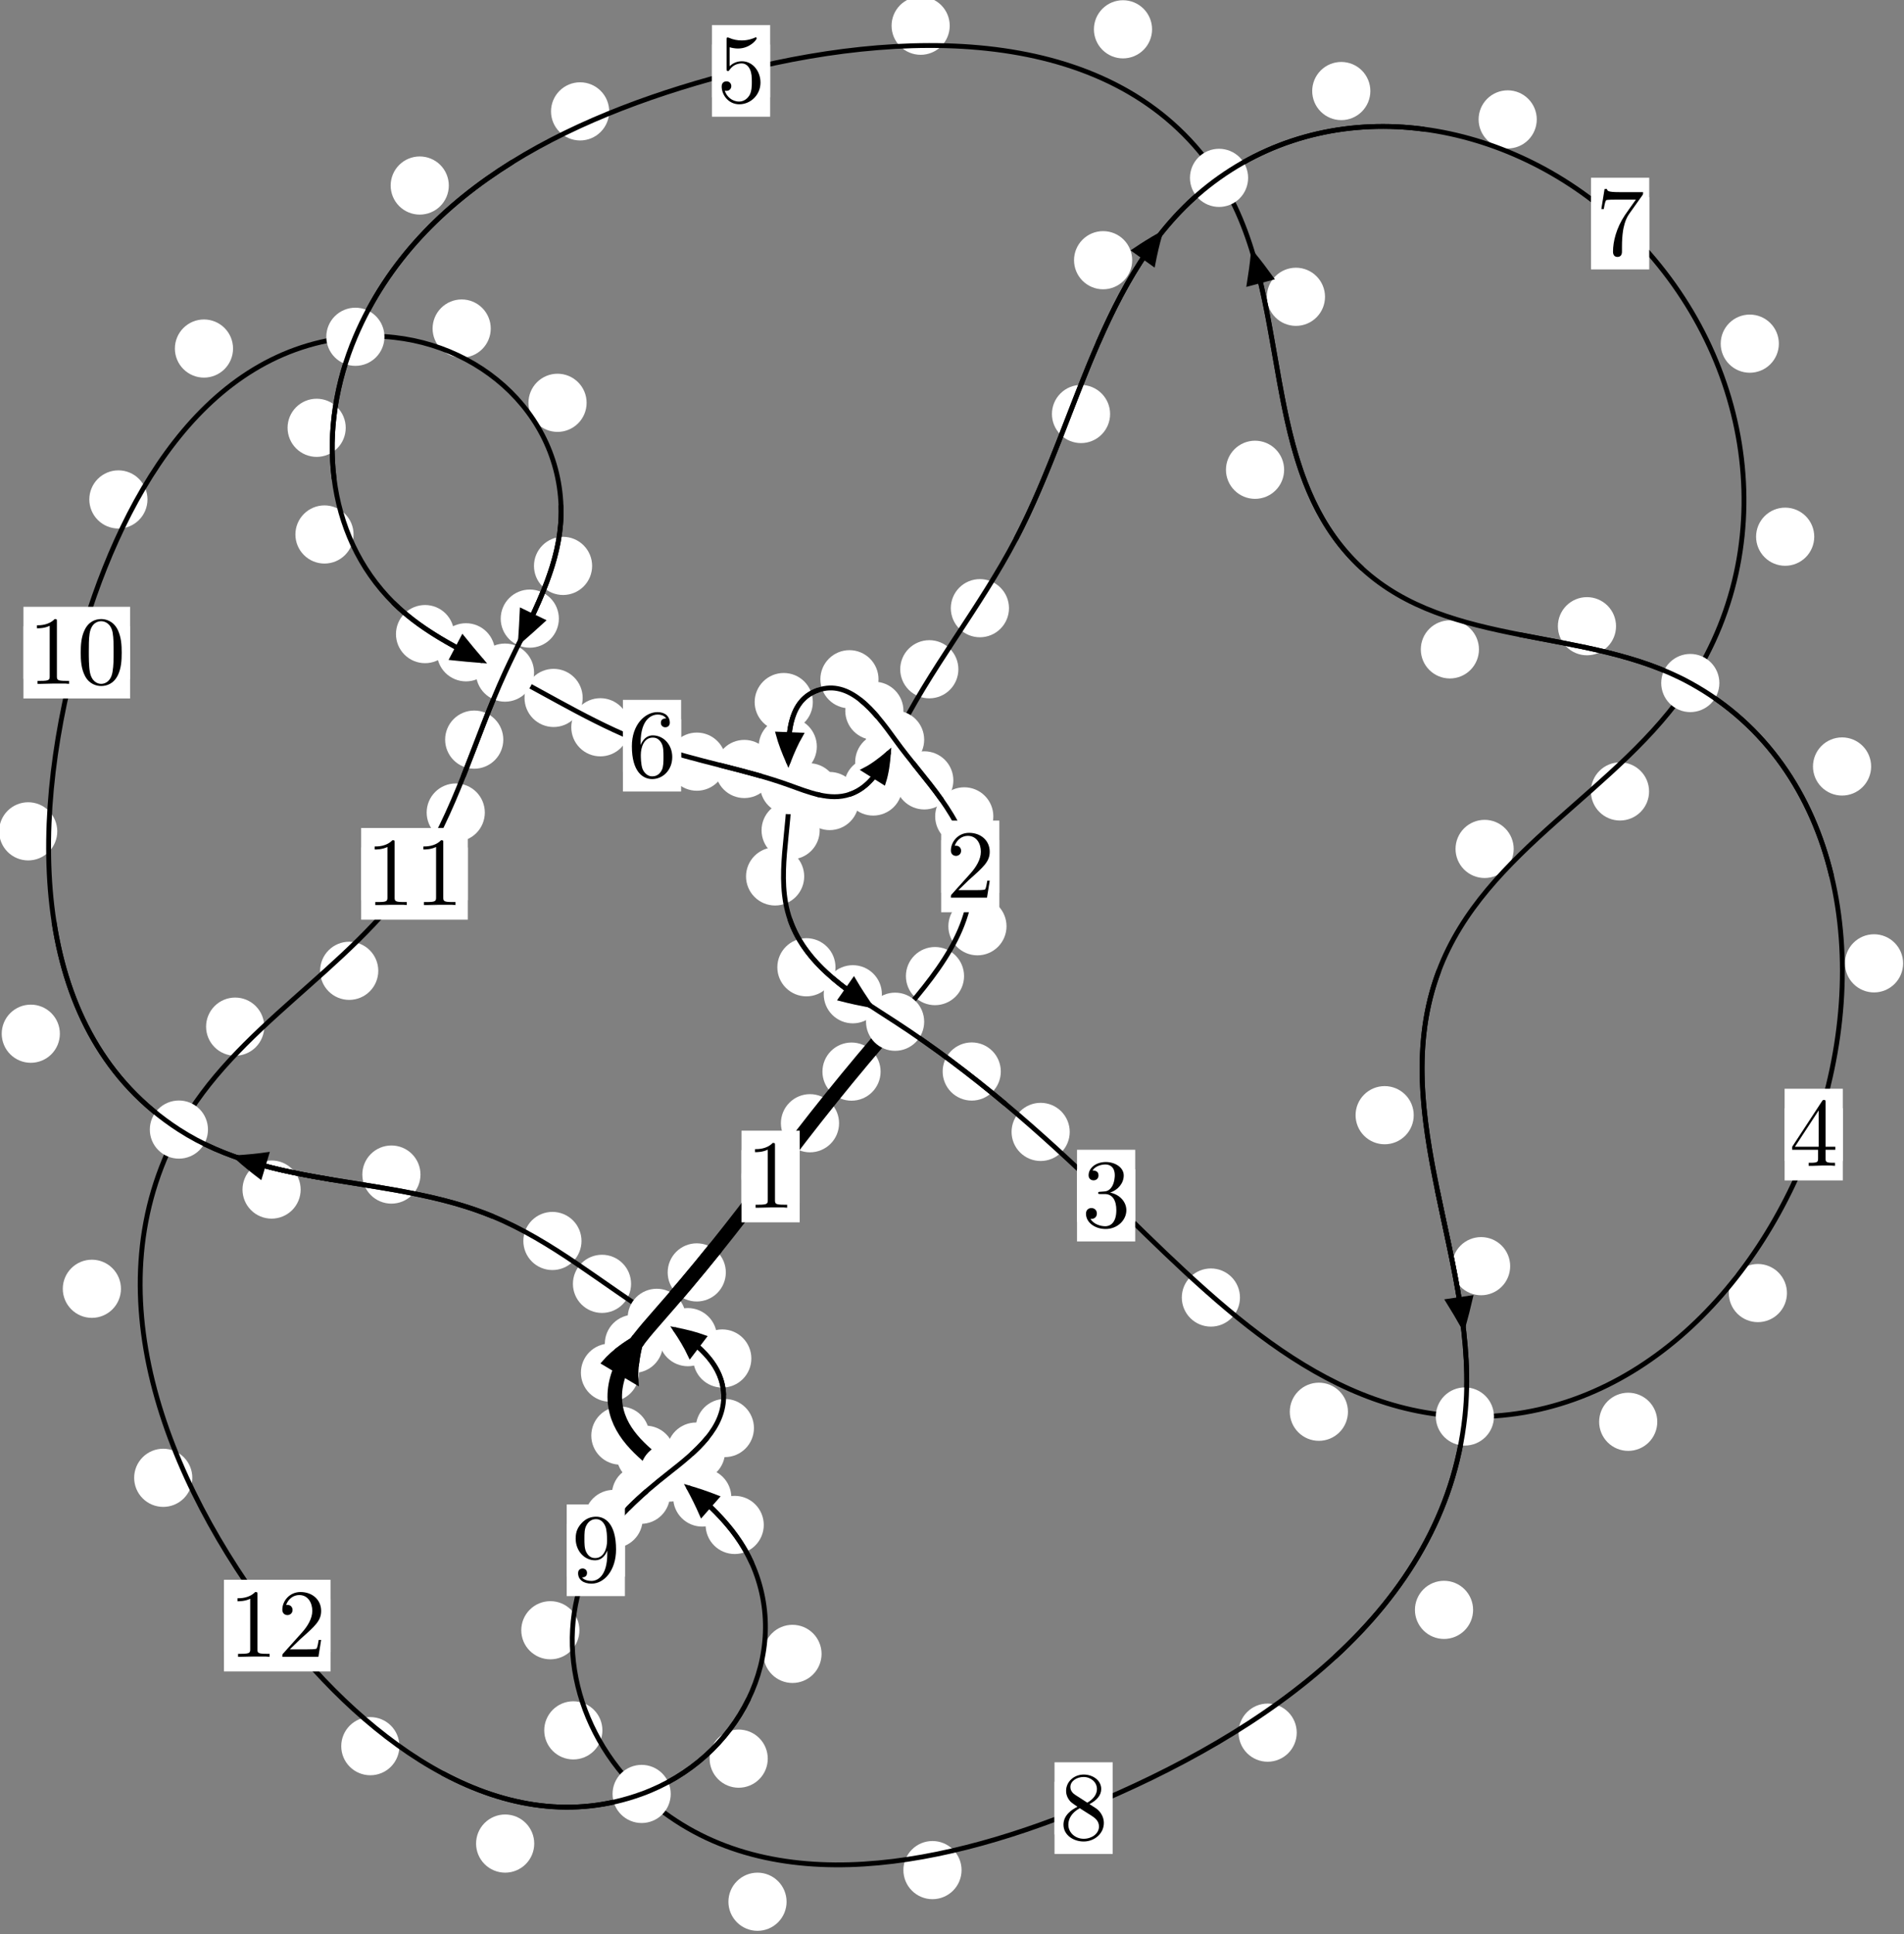 <?xml version="1.0"?>
<!-- Created by MetaPost 1.999 on 2021.07.06:0000 -->
<svg version="1.1" xmlns="http://www.w3.org/2000/svg" xmlns:xlink="http://www.w3.org/1999/xlink" width="195.697" height="198.768" viewBox="0 0 195.697 198.768">
<rect x="0" y="0" width="195.697" height="198.768" fill="#808080" stroke="none"/>
<!-- Original BoundingBox: -92.091415 -93.423615 103.605881 105.344177 -->
  <defs>
    <g transform="scale(0.01,0.01)" id="GLYPHcmr10_48">
      <path style="fill-rule: evenodd;" d="M460 -320C460 -400,455 -480,420 -554C374 -650,292 -666,250 -666C190 -666,117 -640,76 -547C44 -478,39 -400,39 -320C39 -245,43 -155,84 -79C127 2,200 22,249 22C303 22,379 1,423 -94C455 -163,460 -241,460 -320M249 -0C210 -0,151 -25,133 -121C122 -181,122 -273,122 -332C122 -396,122 -462,130 -516C149 -635,224 -644,249 -644C282 -644,348 -626,367 -527C377 -471,377 -395,377 -332C377 -257,377 -189,366 -125C351 -30,294 -0,249 -0"></path>
    </g>
    <g transform="scale(0.01,0.01)" id="GLYPHcmr10_49">
      <path style="fill-rule: evenodd;" d="M294 -640C294 -664,294 -666,271 -666C209 -602,121 -602,89 -602L89 -571C109 -571,168 -571,220 -597L220 -79C220 -43,217 -31,127 -31L95 -31L95 -0L257 -0L130 -3L217 -3L257 -3L297 -3L384 -3L419 -0L419 -31L387 -31C297 -31,294 -42,294 -79"></path>
    </g>
    <g transform="scale(0.01,0.01)" id="GLYPHcmr10_50">
      <path style="fill-rule: evenodd;" d="M127 -77L233 -180C389 -318,449 -372,449 -472C449 -586,359 -666,237 -666C124 -666,50 -574,50 -485C50 -429,100 -429,103 -429C120 -429,155 -441,155 -482C155 -508,137 -534,102 -534C94 -534,92 -534,89 -533C112 -598,166 -635,224 -635C315 -635,358 -554,358 -472C358 -392,308 -313,253 -251L61 -37C50 -26,50 -24,50 -0L421 -0L449 -174L424 -174C419 -144,412 -100,402 -85C395 -77,329 -77,307 -77"></path>
    </g>
    <g transform="scale(0.01,0.01)" id="GLYPHcmr10_51">
      <path style="fill-rule: evenodd;" d="M290 -352C372 -379,430 -449,430 -528C430 -610,342 -666,246 -666C145 -666,69 -606,69 -530C69 -497,91 -478,120 -478C151 -478,171 -500,171 -529C171 -579,124 -579,109 -579C140 -628,206 -641,242 -641C283 -641,338 -619,338 -529C338 -517,336 -459,310 -415C280 -367,246 -364,221 -363C213 -362,189 -360,182 -360C174 -359,167 -358,167 -348C167 -337,174 -337,191 -337L235 -337C317 -337,354 -269,354 -171C354 -35,285 -6,241 -6C198 -6,123 -23,88 -82C123 -77,154 -99,154 -137C154 -173,127 -193,98 -193C74 -193,42 -179,42 -135C42 -44,135 22,244 22C366 22,457 -69,457 -171C457 -253,394 -331,290 -352"></path>
    </g>
    <g transform="scale(0.01,0.01)" id="GLYPHcmr10_52">
      <path style="fill-rule: evenodd;" d="M294 -165L294 -78C294 -42,292 -31,218 -31L197 -31L197 -0L332 -0L238 -3L290 -3L332 -3L374 -3L427 -3L468 -0L468 -31L447 -31C373 -31,371 -42,371 -78L371 -165L471 -165L471 -196L371 -196L371 -651C371 -671,371 -677,355 -677C346 -677,343 -677,335 -665L28 -196L28 -165M300 -196L56 -196L300 -569"></path>
    </g>
    <g transform="scale(0.01,0.01)" id="GLYPHcmr10_53">
      <path style="fill-rule: evenodd;" d="M449 -201C449 -320,367 -420,259 -420C211 -420,168 -404,132 -369L132 -564C152 -558,185 -551,217 -551C340 -551,410 -642,410 -655C410 -661,407 -666,400 -666C399 -666,397 -666,392 -663C372 -654,323 -634,256 -634C216 -634,170 -641,123 -662C115 -665,113 -665,111 -665C101 -665,101 -657,101 -641L101 -345C101 -327,101 -319,115 -319C122 -319,124 -322,128 -328C139 -344,176 -398,257 -398C309 -398,334 -352,342 -334C358 -297,360 -258,360 -208C360 -173,360 -113,336 -71C312 -32,275 -6,229 -6C156 -6,99 -59,82 -118C85 -117,88 -116,99 -116C132 -116,149 -141,149 -165C149 -189,132 -214,99 -214C85 -214,50 -207,50 -161C50 -75,119 22,231 22C347 22,449 -74,449 -201"></path>
    </g>
    <g transform="scale(0.01,0.01)" id="GLYPHcmr10_54">
      <path style="fill-rule: evenodd;" d="M132 -328L132 -352C132 -605,256 -641,307 -641C331 -641,373 -635,395 -601C380 -601,340 -601,340 -556C340 -525,364 -510,386 -510C402 -510,432 -519,432 -558C432 -618,388 -666,305 -666C177 -666,42 -537,42 -316C42 -49,158 22,251 22C362 22,457 -72,457 -204C457 -331,368 -427,257 -427C189 -427,152 -376,132 -328M251 -6C188 -6,158 -66,152 -81C134 -128,134 -208,134 -226C134 -304,166 -404,256 -404C272 -404,318 -404,349 -342C367 -305,367 -254,367 -205C367 -157,367 -107,350 -71C320 -11,274 -6,251 -6"></path>
    </g>
    <g transform="scale(0.01,0.01)" id="GLYPHcmr10_55">
      <path style="fill-rule: evenodd;" d="M476 -609C485 -621,485 -623,485 -644L242 -644C120 -644,118 -657,114 -676L89 -676L56 -470L81 -470C84 -486,93 -549,106 -561C113 -567,191 -567,204 -567L411 -567C400 -551,321 -442,299 -409C209 -274,176 -135,176 -33C176 -23,176 22,222 22C268 22,268 -23,268 -33L268 -84C268 -139,271 -194,279 -248C283 -271,297 -357,341 -419"></path>
    </g>
    <g transform="scale(0.01,0.01)" id="GLYPHcmr10_56">
      <path style="fill-rule: evenodd;" d="M163 -457C117 -487,113 -521,113 -538C113 -599,178 -641,249 -641C322 -641,386 -589,386 -517C386 -460,347 -412,287 -377M309 -362C381 -399,430 -451,430 -517C430 -609,341 -666,250 -666C150 -666,69 -592,69 -499C69 -481,71 -436,113 -389C124 -377,161 -352,186 -335C128 -306,42 -250,42 -151C42 -45,144 22,249 22C362 22,457 -61,457 -168C457 -204,446 -249,408 -291C389 -312,373 -322,309 -362M209 -320L332 -242C360 -223,407 -193,407 -132C407 -58,332 -6,250 -6C164 -6,92 -68,92 -151C92 -209,124 -273,209 -320"></path>
    </g>
    <g transform="scale(0.01,0.01)" id="GLYPHcmr10_57">
      <path style="fill-rule: evenodd;" d="M367 -318L367 -286C367 -52,263 -6,205 -6C188 -6,134 -8,107 -42C151 -42,159 -71,159 -88C159 -119,135 -134,113 -134C97 -134,67 -125,67 -86C67 -19,121 22,206 22C335 22,457 -114,457 -329C457 -598,342 -666,253 -666C198 -666,149 -648,106 -603C65 -558,42 -516,42 -441C42 -316,130 -218,242 -218C303 -218,344 -260,367 -318M243 -241C227 -241,181 -241,150 -304C132 -341,132 -391,132 -440C132 -494,132 -541,153 -578C180 -628,218 -641,253 -641C299 -641,332 -607,349 -562C361 -530,365 -467,365 -421C365 -338,331 -241,243 -241"></path>
    </g>
  </defs>
  <path d="M86.241 115.431C86.241 114.639,85.926 113.878,85.365 113.318C84.805 112.757,84.045 112.443,83.252 112.443C82.459 112.443,81.699 112.757,81.139 113.318C80.578 113.878,80.263 114.639,80.263 115.431C80.263 116.224,80.578 116.984,81.139 117.545C81.699 118.105,82.459 118.42,83.252 118.42C84.045 118.42,84.805 118.105,85.365 117.545C85.926 116.984,86.241 116.224,86.241 115.431Z" style="fill: rgb(100%,100%,100%);stroke: none;"></path>
  <path d="M82.193 120.904C82.193 120.111,81.878 119.351,81.318 118.791C80.757 118.23,79.997 117.915,79.204 117.915C78.412 117.915,77.651 118.23,77.091 118.791C76.53 119.351,76.215 120.111,76.215 120.904C76.215 121.697,76.53 122.457,77.091 123.017C77.651 123.578,78.412 123.893,79.204 123.893C79.997 123.893,80.757 123.578,81.318 123.017C81.878 122.457,82.193 121.697,82.193 120.904Z" style="fill: rgb(100%,100%,100%);stroke: none;"></path>
  <path d="M99.088 100.309C99.088 99.516,98.773 98.756,98.213 98.196C97.652 97.635,96.892 97.32,96.099 97.32C95.307 97.32,94.546 97.635,93.986 98.196C93.425 98.756,93.111 99.516,93.111 100.309C93.111 101.102,93.425 101.862,93.986 102.422C94.546 102.983,95.307 103.298,96.099 103.298C96.892 103.298,97.652 102.983,98.213 102.422C98.773 101.862,99.088 101.102,99.088 100.309Z" style="fill: rgb(100%,100%,100%);stroke: none;"></path>
  <path d="M90.51 110.126C90.51 109.333,90.195 108.573,89.634 108.012C89.074 107.452,88.314 107.137,87.521 107.137C86.728 107.137,85.968 107.452,85.408 108.012C84.847 108.573,84.532 109.333,84.532 110.126C84.532 110.918,84.847 111.678,85.408 112.239C85.968 112.799,86.728 113.114,87.521 113.114C88.314 113.114,89.074 112.799,89.634 112.239C90.195 111.678,90.51 110.918,90.51 110.126Z" style="fill: rgb(100%,100%,100%);stroke: none;"></path>
  <path d="M102.097 83.895C102.097 83.102,101.782 82.342,101.222 81.782C100.661 81.221,99.901 80.906,99.108 80.906C98.316 80.906,97.555 81.221,96.995 81.782C96.434 82.342,96.12 83.102,96.12 83.895C96.12 84.688,96.434 85.448,96.995 86.008C97.555 86.569,98.316 86.884,99.108 86.884C99.901 86.884,100.661 86.569,101.222 86.008C101.782 85.448,102.097 84.688,102.097 83.895Z" style="fill: rgb(100%,100%,100%);stroke: none;"></path>
  <path d="M103.452 95.188C103.452 94.395,103.137 93.635,102.577 93.075C102.016 92.514,101.256 92.199,100.464 92.199C99.671 92.199,98.911 92.514,98.35 93.075C97.79 93.635,97.475 94.395,97.475 95.188C97.475 95.981,97.79 96.741,98.35 97.301C98.911 97.862,99.671 98.177,100.464 98.177C101.256 98.177,102.016 97.862,102.577 97.301C103.137 96.741,103.452 95.981,103.452 95.188Z" style="fill: rgb(100%,100%,100%);stroke: none;"></path>
  <path d="M92.858 73.048C92.858 72.256,92.543 71.495,91.982 70.935C91.422 70.374,90.662 70.06,89.869 70.06C89.076 70.06,88.316 70.374,87.756 70.935C87.195 71.495,86.88 72.256,86.88 73.048C86.88 73.841,87.195 74.601,87.756 75.162C88.316 75.722,89.076 76.037,89.869 76.037C90.662 76.037,91.422 75.722,91.982 75.162C92.543 74.601,92.858 73.841,92.858 73.048Z" style="fill: rgb(100%,100%,100%);stroke: none;"></path>
  <path d="M97.987 80.197C97.987 79.404,97.672 78.644,97.112 78.083C96.551 77.523,95.791 77.208,94.999 77.208C94.206 77.208,93.446 77.523,92.885 78.083C92.325 78.644,92.01 79.404,92.01 80.197C92.01 80.99,92.325 81.75,92.885 82.31C93.446 82.871,94.206 83.186,94.999 83.186C95.791 83.186,96.551 82.871,97.112 82.31C97.672 81.75,97.987 80.99,97.987 80.197Z" style="fill: rgb(100%,100%,100%);stroke: none;"></path>
  <path d="M83.544 72.148C83.544 71.356,83.229 70.596,82.668 70.035C82.108 69.475,81.348 69.16,80.555 69.16C79.762 69.16,79.002 69.475,78.442 70.035C77.881 70.596,77.566 71.356,77.566 72.148C77.566 72.941,77.881 73.701,78.442 74.262C79.002 74.822,79.762 75.137,80.555 75.137C81.348 75.137,82.108 74.822,82.668 74.262C83.229 73.701,83.544 72.941,83.544 72.148Z" style="fill: rgb(100%,100%,100%);stroke: none;"></path>
  <path d="M90.296 69.804C90.296 69.011,89.981 68.251,89.421 67.691C88.86 67.13,88.1 66.815,87.307 66.815C86.515 66.815,85.755 67.13,85.194 67.691C84.634 68.251,84.319 69.011,84.319 69.804C84.319 70.597,84.634 71.357,85.194 71.917C85.755 72.478,86.515 72.793,87.307 72.793C88.1 72.793,88.86 72.478,89.421 71.917C89.981 71.357,90.296 70.597,90.296 69.804Z" style="fill: rgb(100%,100%,100%);stroke: none;"></path>
  <path d="M84.251 85.329C84.251 84.536,83.936 83.776,83.376 83.215C82.815 82.655,82.055 82.34,81.262 82.34C80.47 82.34,79.709 82.655,79.149 83.215C78.589 83.776,78.274 84.536,78.274 85.329C78.274 86.121,78.589 86.882,79.149 87.442C79.709 88.003,80.47 88.317,81.262 88.317C82.055 88.317,82.815 88.003,83.376 87.442C83.936 86.882,84.251 86.121,84.251 85.329Z" style="fill: rgb(100%,100%,100%);stroke: none;"></path>
  <path d="M83.956 76.724C83.956 75.931,83.641 75.171,83.081 74.61C82.521 74.05,81.76 73.735,80.968 73.735C80.175 73.735,79.415 74.05,78.854 74.61C78.294 75.171,77.979 75.931,77.979 76.724C77.979 77.516,78.294 78.277,78.854 78.837C79.415 79.397,80.175 79.712,80.968 79.712C81.76 79.712,82.521 79.397,83.081 78.837C83.641 78.277,83.956 77.516,83.956 76.724Z" style="fill: rgb(100%,100%,100%);stroke: none;"></path>
  <path d="M85.874 99.403C85.874 98.61,85.559 97.85,84.998 97.29C84.438 96.729,83.678 96.414,82.885 96.414C82.092 96.414,81.332 96.729,80.772 97.29C80.211 97.85,79.896 98.61,79.896 99.403C79.896 100.196,80.211 100.956,80.772 101.516C81.332 102.077,82.092 102.392,82.885 102.392C83.678 102.392,84.438 102.077,84.998 101.516C85.559 100.956,85.874 100.196,85.874 99.403Z" style="fill: rgb(100%,100%,100%);stroke: none;"></path>
  <path d="M82.657 90.067C82.657 89.274,82.342 88.514,81.782 87.954C81.221 87.393,80.461 87.078,79.668 87.078C78.876 87.078,78.115 87.393,77.555 87.954C76.994 88.514,76.679 89.274,76.679 90.067C76.679 90.86,76.994 91.62,77.555 92.18C78.115 92.741,78.876 93.056,79.668 93.056C80.461 93.056,81.221 92.741,81.782 92.18C82.342 91.62,82.657 90.86,82.657 90.067Z" style="fill: rgb(100%,100%,100%);stroke: none;"></path>
  <path d="M102.865 110.115C102.865 109.323,102.55 108.562,101.99 108.002C101.429 107.441,100.669 107.127,99.876 107.127C99.084 107.127,98.324 107.441,97.763 108.002C97.203 108.562,96.888 109.323,96.888 110.115C96.888 110.908,97.203 111.668,97.763 112.229C98.324 112.789,99.084 113.104,99.876 113.104C100.669 113.104,101.429 112.789,101.99 112.229C102.55 111.668,102.865 110.908,102.865 110.115Z" style="fill: rgb(100%,100%,100%);stroke: none;"></path>
  <path d="M90.642 102.177C90.642 101.384,90.327 100.624,89.766 100.063C89.206 99.503,88.446 99.188,87.653 99.188C86.86 99.188,86.1 99.503,85.54 100.063C84.979 100.624,84.664 101.384,84.664 102.177C84.664 102.969,84.979 103.73,85.54 104.29C86.1 104.851,86.86 105.165,87.653 105.165C88.446 105.165,89.206 104.851,89.766 104.29C90.327 103.73,90.642 102.969,90.642 102.177Z" style="fill: rgb(100%,100%,100%);stroke: none;"></path>
  <path d="M127.447 133.343C127.447 132.55,127.132 131.79,126.572 131.23C126.011 130.669,125.251 130.354,124.458 130.354C123.666 130.354,122.905 130.669,122.345 131.23C121.784 131.79,121.469 132.55,121.469 133.343C121.469 134.136,121.784 134.896,122.345 135.456C122.905 136.017,123.666 136.332,124.458 136.332C125.251 136.332,126.011 136.017,126.572 135.456C127.132 134.896,127.447 134.136,127.447 133.343Z" style="fill: rgb(100%,100%,100%);stroke: none;"></path>
  <path d="M109.948 116.322C109.948 115.529,109.633 114.769,109.073 114.208C108.512 113.648,107.752 113.333,106.959 113.333C106.167 113.333,105.407 113.648,104.846 114.208C104.286 114.769,103.971 115.529,103.971 116.322C103.971 117.114,104.286 117.875,104.846 118.435C105.407 118.996,106.167 119.311,106.959 119.311C107.752 119.311,108.512 118.996,109.073 118.435C109.633 117.875,109.948 117.114,109.948 116.322Z" style="fill: rgb(100%,100%,100%);stroke: none;"></path>
  <path d="M170.339 146.114C170.339 145.321,170.024 144.561,169.464 144C168.903 143.44,168.143 143.125,167.35 143.125C166.558 143.125,165.798 143.44,165.237 144C164.677 144.561,164.362 145.321,164.362 146.114C164.362 146.906,164.677 147.666,165.237 148.227C165.798 148.787,166.558 149.102,167.35 149.102C168.143 149.102,168.903 148.787,169.464 148.227C170.024 147.666,170.339 146.906,170.339 146.114Z" style="fill: rgb(100%,100%,100%);stroke: none;"></path>
  <path d="M138.545 145.08C138.545 144.288,138.23 143.528,137.669 142.967C137.109 142.407,136.349 142.092,135.556 142.092C134.763 142.092,134.003 142.407,133.443 142.967C132.882 143.528,132.567 144.288,132.567 145.08C132.567 145.873,132.882 146.633,133.443 147.194C134.003 147.754,134.763 148.069,135.556 148.069C136.349 148.069,137.109 147.754,137.669 147.194C138.23 146.633,138.545 145.873,138.545 145.08Z" style="fill: rgb(100%,100%,100%);stroke: none;"></path>
  <path d="M195.606 98.999C195.606 98.206,195.291 97.446,194.73 96.886C194.17 96.325,193.41 96.01,192.617 96.01C191.824 96.01,191.064 96.325,190.504 96.886C189.943 97.446,189.628 98.206,189.628 98.999C189.628 99.792,189.943 100.552,190.504 101.112C191.064 101.673,191.824 101.988,192.617 101.988C193.41 101.988,194.17 101.673,194.73 101.112C195.291 100.552,195.606 99.792,195.606 98.999Z" style="fill: rgb(100%,100%,100%);stroke: none;"></path>
  <path d="M183.667 132.884C183.667 132.091,183.352 131.331,182.792 130.77C182.231 130.21,181.471 129.895,180.679 129.895C179.886 129.895,179.126 130.21,178.565 130.77C178.005 131.331,177.69 132.091,177.69 132.884C177.69 133.676,178.005 134.437,178.565 134.997C179.126 135.558,179.886 135.872,180.679 135.872C181.471 135.872,182.231 135.558,182.792 134.997C183.352 134.437,183.667 133.676,183.667 132.884Z" style="fill: rgb(100%,100%,100%);stroke: none;"></path>
  <path d="M166.1 64.354C166.1 63.561,165.785 62.801,165.224 62.24C164.664 61.68,163.904 61.365,163.111 61.365C162.318 61.365,161.558 61.68,160.998 62.24C160.437 62.801,160.122 63.561,160.122 64.354C160.122 65.146,160.437 65.906,160.998 66.467C161.558 67.027,162.318 67.342,163.111 67.342C163.904 67.342,164.664 67.027,165.224 66.467C165.785 65.906,166.1 65.146,166.1 64.354Z" style="fill: rgb(100%,100%,100%);stroke: none;"></path>
  <path d="M192.319 78.768C192.319 77.975,192.004 77.215,191.444 76.654C190.883 76.094,190.123 75.779,189.331 75.779C188.538 75.779,187.778 76.094,187.217 76.654C186.657 77.215,186.342 77.975,186.342 78.768C186.342 79.56,186.657 80.321,187.217 80.881C187.778 81.442,188.538 81.757,189.331 81.757C190.123 81.757,190.883 81.442,191.444 80.881C192.004 80.321,192.319 79.56,192.319 78.768Z" style="fill: rgb(100%,100%,100%);stroke: none;"></path>
  <path d="M131.985 48.278C131.985 47.485,131.67 46.725,131.11 46.165C130.549 45.604,129.789 45.289,128.996 45.289C128.204 45.289,127.443 45.604,126.883 46.165C126.322 46.725,126.007 47.485,126.007 48.278C126.007 49.071,126.322 49.831,126.883 50.391C127.443 50.952,128.204 51.267,128.996 51.267C129.789 51.267,130.549 50.952,131.11 50.391C131.67 49.831,131.985 49.071,131.985 48.278Z" style="fill: rgb(100%,100%,100%);stroke: none;"></path>
  <path d="M152.01 66.736C152.01 65.943,151.695 65.183,151.135 64.622C150.574 64.062,149.814 63.747,149.021 63.747C148.229 63.747,147.468 64.062,146.908 64.622C146.348 65.183,146.033 65.943,146.033 66.736C146.033 67.528,146.348 68.288,146.908 68.849C147.468 69.409,148.229 69.724,149.021 69.724C149.814 69.724,150.574 69.409,151.135 68.849C151.695 68.288,152.01 67.528,152.01 66.736Z" style="fill: rgb(100%,100%,100%);stroke: none;"></path>
  <path d="M118.412 3.012C118.412 2.219,118.097 1.459,117.537 0.899C116.976 0.338,116.216 0.023,115.423 0.023C114.631 0.023,113.871 0.338,113.31 0.899C112.75 1.459,112.435 2.219,112.435 3.012C112.435 3.805,112.75 4.565,113.31 5.125C113.871 5.686,114.631 6.001,115.423 6.001C116.216 6.001,116.976 5.686,117.537 5.125C118.097 4.565,118.412 3.805,118.412 3.012Z" style="fill: rgb(100%,100%,100%);stroke: none;"></path>
  <path d="M136.188 30.501C136.188 29.708,135.873 28.948,135.312 28.388C134.752 27.827,133.992 27.512,133.199 27.512C132.406 27.512,131.646 27.827,131.086 28.388C130.525 28.948,130.21 29.708,130.21 30.501C130.21 31.294,130.525 32.054,131.086 32.614C131.646 33.175,132.406 33.49,133.199 33.49C133.992 33.49,134.752 33.175,135.312 32.614C135.873 32.054,136.188 31.294,136.188 30.501Z" style="fill: rgb(100%,100%,100%);stroke: none;"></path>
  <path d="M62.613 11.446C62.613 10.653,62.298 9.893,61.737 9.333C61.177 8.772,60.417 8.457,59.624 8.457C58.831 8.457,58.071 8.772,57.511 9.333C56.95 9.893,56.635 10.653,56.635 11.446C56.635 12.239,56.95 12.999,57.511 13.559C58.071 14.12,58.831 14.435,59.624 14.435C60.417 14.435,61.177 14.12,61.737 13.559C62.298 12.999,62.613 12.239,62.613 11.446Z" style="fill: rgb(100%,100%,100%);stroke: none;"></path>
  <path d="M97.615 2.645C97.615 1.852,97.3 1.092,96.74 0.531C96.179 -0.029,95.419 -0.344,94.626 -0.344C93.834 -0.344,93.074 -0.029,92.513 0.531C91.953 1.092,91.638 1.852,91.638 2.645C91.638 3.437,91.953 4.197,92.513 4.758C93.074 5.318,93.834 5.633,94.626 5.633C95.419 5.633,96.179 5.318,96.74 4.758C97.3 4.197,97.615 3.437,97.615 2.645Z" style="fill: rgb(100%,100%,100%);stroke: none;"></path>
  <path d="M35.534 43.965C35.534 43.172,35.219 42.412,34.659 41.851C34.098 41.291,33.338 40.976,32.545 40.976C31.753 40.976,30.992 41.291,30.432 41.851C29.872 42.412,29.557 43.172,29.557 43.965C29.557 44.757,29.872 45.517,30.432 46.078C30.992 46.638,31.753 46.953,32.545 46.953C33.338 46.953,34.098 46.638,34.659 46.078C35.219 45.517,35.534 44.757,35.534 43.965Z" style="fill: rgb(100%,100%,100%);stroke: none;"></path>
  <path d="M46.13 19.067C46.13 18.274,45.815 17.514,45.255 16.953C44.694 16.393,43.934 16.078,43.142 16.078C42.349 16.078,41.589 16.393,41.028 16.953C40.468 17.514,40.153 18.274,40.153 19.067C40.153 19.859,40.468 20.619,41.028 21.18C41.589 21.74,42.349 22.055,43.142 22.055C43.934 22.055,44.694 21.74,45.255 21.18C45.815 20.619,46.13 19.859,46.13 19.067Z" style="fill: rgb(100%,100%,100%);stroke: none;"></path>
  <path d="M46.677 65.163C46.677 64.371,46.362 63.611,45.801 63.05C45.241 62.49,44.481 62.175,43.688 62.175C42.895 62.175,42.135 62.49,41.575 63.05C41.014 63.611,40.699 64.371,40.699 65.163C40.699 65.956,41.014 66.716,41.575 67.277C42.135 67.837,42.895 68.152,43.688 68.152C44.481 68.152,45.241 67.837,45.801 67.277C46.362 66.716,46.677 65.956,46.677 65.163Z" style="fill: rgb(100%,100%,100%);stroke: none;"></path>
  <path d="M36.34 54.926C36.34 54.133,36.025 53.373,35.464 52.813C34.904 52.252,34.144 51.937,33.351 51.937C32.558 51.937,31.798 52.252,31.238 52.813C30.677 53.373,30.362 54.133,30.362 54.926C30.362 55.719,30.677 56.479,31.238 57.04C31.798 57.6,32.558 57.915,33.351 57.915C34.144 57.915,34.904 57.6,35.464 57.04C36.025 56.479,36.34 55.719,36.34 54.926Z" style="fill: rgb(100%,100%,100%);stroke: none;"></path>
  <path d="M59.889 71.724C59.889 70.931,59.574 70.171,59.014 69.611C58.453 69.05,57.693 68.735,56.9 68.735C56.108 68.735,55.347 69.05,54.787 69.611C54.226 70.171,53.911 70.931,53.911 71.724C53.911 72.517,54.226 73.277,54.787 73.837C55.347 74.398,56.108 74.713,56.9 74.713C57.693 74.713,58.453 74.398,59.014 73.837C59.574 73.277,59.889 72.517,59.889 71.724Z" style="fill: rgb(100%,100%,100%);stroke: none;"></path>
  <path d="M50.882 67.034C50.882 66.242,50.567 65.481,50.007 64.921C49.446 64.36,48.686 64.046,47.894 64.046C47.101 64.046,46.341 64.36,45.78 64.921C45.22 65.481,44.905 66.242,44.905 67.034C44.905 67.827,45.22 68.587,45.78 69.148C46.341 69.708,47.101 70.023,47.894 70.023C48.686 70.023,49.446 69.708,50.007 69.148C50.567 68.587,50.882 67.827,50.882 67.034Z" style="fill: rgb(100%,100%,100%);stroke: none;"></path>
  <path d="M74.612 78.273C74.612 77.481,74.297 76.72,73.737 76.16C73.176 75.599,72.416 75.284,71.623 75.284C70.831 75.284,70.071 75.599,69.51 76.16C68.95 76.72,68.635 77.481,68.635 78.273C68.635 79.066,68.95 79.826,69.51 80.387C70.071 80.947,70.831 81.262,71.623 81.262C72.416 81.262,73.176 80.947,73.737 80.387C74.297 79.826,74.612 79.066,74.612 78.273Z" style="fill: rgb(100%,100%,100%);stroke: none;"></path>
  <path d="M64.694 74.74C64.694 73.947,64.379 73.187,63.819 72.627C63.258 72.066,62.498 71.751,61.706 71.751C60.913 71.751,60.153 72.066,59.592 72.627C59.032 73.187,58.717 73.947,58.717 74.74C58.717 75.533,59.032 76.293,59.592 76.853C60.153 77.414,60.913 77.729,61.706 77.729C62.498 77.729,63.258 77.414,63.819 76.853C64.379 76.293,64.694 75.533,64.694 74.74Z" style="fill: rgb(100%,100%,100%);stroke: none;"></path>
  <path d="M86.133 81.419C86.133 80.626,85.818 79.866,85.258 79.305C84.697 78.745,83.937 78.43,83.144 78.43C82.352 78.43,81.592 78.745,81.031 79.305C80.471 79.866,80.156 80.626,80.156 81.419C80.156 82.211,80.471 82.972,81.031 83.532C81.592 84.093,82.352 84.408,83.144 84.408C83.937 84.408,84.697 84.093,85.258 83.532C85.818 82.972,86.133 82.211,86.133 81.419Z" style="fill: rgb(100%,100%,100%);stroke: none;"></path>
  <path d="M79.491 79.025C79.491 78.232,79.176 77.472,78.615 76.912C78.055 76.351,77.294 76.036,76.502 76.036C75.709 76.036,74.949 76.351,74.388 76.912C73.828 77.472,73.513 78.232,73.513 79.025C73.513 79.818,73.828 80.578,74.388 81.138C74.949 81.699,75.709 82.014,76.502 82.014C77.294 82.014,78.055 81.699,78.615 81.138C79.176 80.578,79.491 79.818,79.491 79.025Z" style="fill: rgb(100%,100%,100%);stroke: none;"></path>
  <path d="M92.737 80.827C92.737 80.034,92.422 79.274,91.862 78.713C91.301 78.153,90.541 77.838,89.748 77.838C88.956 77.838,88.196 78.153,87.635 78.713C87.075 79.274,86.76 80.034,86.76 80.827C86.76 81.619,87.075 82.38,87.635 82.94C88.196 83.5,88.956 83.815,89.748 83.815C90.541 83.815,91.301 83.5,91.862 82.94C92.422 82.38,92.737 81.619,92.737 80.827Z" style="fill: rgb(100%,100%,100%);stroke: none;"></path>
  <path d="M88.264 82.32C88.264 81.527,87.949 80.767,87.388 80.206C86.828 79.646,86.067 79.331,85.275 79.331C84.482 79.331,83.722 79.646,83.161 80.206C82.601 80.767,82.286 81.527,82.286 82.32C82.286 83.112,82.601 83.873,83.161 84.433C83.722 84.993,84.482 85.308,85.275 85.308C86.067 85.308,86.828 84.993,87.388 84.433C87.949 83.873,88.264 83.112,88.264 82.32Z" style="fill: rgb(100%,100%,100%);stroke: none;"></path>
  <path d="M98.504 68.777C98.504 67.985,98.189 67.225,97.629 66.664C97.069 66.104,96.308 65.789,95.516 65.789C94.723 65.789,93.963 66.104,93.402 66.664C92.842 67.225,92.527 67.985,92.527 68.777C92.527 69.57,92.842 70.33,93.402 70.891C93.963 71.451,94.723 71.766,95.516 71.766C96.308 71.766,97.069 71.451,97.629 70.891C98.189 70.33,98.504 69.57,98.504 68.777Z" style="fill: rgb(100%,100%,100%);stroke: none;"></path>
  <path d="M93.875 78.313C93.875 77.52,93.56 76.76,92.999 76.199C92.439 75.639,91.679 75.324,90.886 75.324C90.093 75.324,89.333 75.639,88.773 76.199C88.212 76.76,87.897 77.52,87.897 78.313C87.897 79.105,88.212 79.865,88.773 80.426C89.333 80.986,90.093 81.301,90.886 81.301C91.679 81.301,92.439 80.986,92.999 80.426C93.56 79.865,93.875 79.105,93.875 78.313Z" style="fill: rgb(100%,100%,100%);stroke: none;"></path>
  <path d="M114.098 42.546C114.098 41.753,113.783 40.993,113.222 40.433C112.662 39.872,111.902 39.557,111.109 39.557C110.316 39.557,109.556 39.872,108.996 40.433C108.435 40.993,108.12 41.753,108.12 42.546C108.12 43.339,108.435 44.099,108.996 44.659C109.556 45.22,110.316 45.535,111.109 45.535C111.902 45.535,112.662 45.22,113.222 44.659C113.783 44.099,114.098 43.339,114.098 42.546Z" style="fill: rgb(100%,100%,100%);stroke: none;"></path>
  <path d="M103.705 62.5C103.705 61.708,103.39 60.948,102.829 60.387C102.269 59.827,101.509 59.512,100.716 59.512C99.923 59.512,99.163 59.827,98.603 60.387C98.042 60.948,97.727 61.708,97.727 62.5C97.727 63.293,98.042 64.053,98.603 64.614C99.163 65.174,99.923 65.489,100.716 65.489C101.509 65.489,102.269 65.174,102.829 64.614C103.39 64.053,103.705 63.293,103.705 62.5Z" style="fill: rgb(100%,100%,100%);stroke: none;"></path>
  <path d="M140.848 9.356C140.848 8.563,140.533 7.803,139.973 7.242C139.412 6.682,138.652 6.367,137.859 6.367C137.067 6.367,136.307 6.682,135.746 7.242C135.186 7.803,134.871 8.563,134.871 9.356C134.871 10.148,135.186 10.909,135.746 11.469C136.307 12.03,137.067 12.344,137.859 12.344C138.652 12.344,139.412 12.03,139.973 11.469C140.533 10.909,140.848 10.148,140.848 9.356Z" style="fill: rgb(100%,100%,100%);stroke: none;"></path>
  <path d="M116.369 26.741C116.369 25.948,116.054 25.188,115.493 24.627C114.933 24.067,114.173 23.752,113.38 23.752C112.587 23.752,111.827 24.067,111.267 24.627C110.706 25.188,110.391 25.948,110.391 26.741C110.391 27.533,110.706 28.293,111.267 28.854C111.827 29.414,112.587 29.729,113.38 29.729C114.173 29.729,114.933 29.414,115.493 28.854C116.054 28.293,116.369 27.533,116.369 26.741Z" style="fill: rgb(100%,100%,100%);stroke: none;"></path>
  <path d="M182.835 35.317C182.835 34.524,182.52 33.764,181.96 33.204C181.399 32.643,180.639 32.328,179.846 32.328C179.054 32.328,178.293 32.643,177.733 33.204C177.172 33.764,176.858 34.524,176.858 35.317C176.858 36.11,177.172 36.87,177.733 37.43C178.293 37.991,179.054 38.306,179.846 38.306C180.639 38.306,181.399 37.991,181.96 37.43C182.52 36.87,182.835 36.11,182.835 35.317Z" style="fill: rgb(100%,100%,100%);stroke: none;"></path>
  <path d="M157.952 12.271C157.952 11.479,157.637 10.718,157.076 10.158C156.516 9.598,155.756 9.283,154.963 9.283C154.17 9.283,153.41 9.598,152.85 10.158C152.289 10.718,151.974 11.479,151.974 12.271C151.974 13.064,152.289 13.824,152.85 14.385C153.41 14.945,154.17 15.26,154.963 15.26C155.756 15.26,156.516 14.945,157.076 14.385C157.637 13.824,157.952 13.064,157.952 12.271Z" style="fill: rgb(100%,100%,100%);stroke: none;"></path>
  <path d="M169.495 81.334C169.495 80.541,169.18 79.781,168.619 79.22C168.059 78.66,167.299 78.345,166.506 78.345C165.713 78.345,164.953 78.66,164.393 79.22C163.832 79.781,163.517 80.541,163.517 81.334C163.517 82.126,163.832 82.887,164.393 83.447C164.953 84.007,165.713 84.322,166.506 84.322C167.299 84.322,168.059 84.007,168.619 83.447C169.18 82.887,169.495 82.126,169.495 81.334Z" style="fill: rgb(100%,100%,100%);stroke: none;"></path>
  <path d="M186.472 55.156C186.472 54.363,186.157 53.603,185.596 53.042C185.036 52.482,184.276 52.167,183.483 52.167C182.69 52.167,181.93 52.482,181.37 53.042C180.809 53.603,180.494 54.363,180.494 55.156C180.494 55.948,180.809 56.709,181.37 57.269C181.93 57.83,182.69 58.144,183.483 58.144C184.276 58.144,185.036 57.83,185.596 57.269C186.157 56.709,186.472 55.948,186.472 55.156Z" style="fill: rgb(100%,100%,100%);stroke: none;"></path>
  <path d="M145.306 114.604C145.306 113.811,144.991 113.051,144.431 112.491C143.87 111.93,143.11 111.615,142.317 111.615C141.525 111.615,140.764 111.93,140.204 112.491C139.643 113.051,139.329 113.811,139.329 114.604C139.329 115.397,139.643 116.157,140.204 116.717C140.764 117.278,141.525 117.593,142.317 117.593C143.11 117.593,143.87 117.278,144.431 116.717C144.991 116.157,145.306 115.397,145.306 114.604Z" style="fill: rgb(100%,100%,100%);stroke: none;"></path>
  <path d="M155.58 87.241C155.58 86.448,155.265 85.688,154.705 85.128C154.144 84.567,153.384 84.252,152.592 84.252C151.799 84.252,151.039 84.567,150.478 85.128C149.918 85.688,149.603 86.448,149.603 87.241C149.603 88.034,149.918 88.794,150.478 89.354C151.039 89.915,151.799 90.23,152.592 90.23C153.384 90.23,154.144 89.915,154.705 89.354C155.265 88.794,155.58 88.034,155.58 87.241Z" style="fill: rgb(100%,100%,100%);stroke: none;"></path>
  <path d="M151.408 165.441C151.408 164.648,151.093 163.888,150.532 163.327C149.972 162.767,149.212 162.452,148.419 162.452C147.626 162.452,146.866 162.767,146.306 163.327C145.745 163.888,145.43 164.648,145.43 165.441C145.43 166.233,145.745 166.993,146.306 167.554C146.866 168.114,147.626 168.429,148.419 168.429C149.212 168.429,149.972 168.114,150.532 167.554C151.093 166.993,151.408 166.233,151.408 165.441Z" style="fill: rgb(100%,100%,100%);stroke: none;"></path>
  <path d="M155.219 130.119C155.219 129.326,154.904 128.566,154.344 128.006C153.783 127.445,153.023 127.13,152.23 127.13C151.438 127.13,150.678 127.445,150.117 128.006C149.557 128.566,149.242 129.326,149.242 130.119C149.242 130.912,149.557 131.672,150.117 132.232C150.678 132.793,151.438 133.108,152.23 133.108C153.023 133.108,153.783 132.793,154.344 132.232C154.904 131.672,155.219 130.912,155.219 130.119Z" style="fill: rgb(100%,100%,100%);stroke: none;"></path>
  <path d="M98.831 192.183C98.831 191.391,98.516 190.63,97.955 190.07C97.395 189.509,96.635 189.195,95.842 189.195C95.049 189.195,94.289 189.509,93.729 190.07C93.168 190.63,92.853 191.391,92.853 192.183C92.853 192.976,93.168 193.736,93.729 194.297C94.289 194.857,95.049 195.172,95.842 195.172C96.635 195.172,97.395 194.857,97.955 194.297C98.516 193.736,98.831 192.976,98.831 192.183Z" style="fill: rgb(100%,100%,100%);stroke: none;"></path>
  <path d="M133.281 178.058C133.281 177.265,132.966 176.505,132.406 175.945C131.845 175.384,131.085 175.069,130.292 175.069C129.5 175.069,128.74 175.384,128.179 175.945C127.619 176.505,127.304 177.265,127.304 178.058C127.304 178.851,127.619 179.611,128.179 180.171C128.74 180.732,129.5 181.047,130.292 181.047C131.085 181.047,131.845 180.732,132.406 180.171C132.966 179.611,133.281 178.851,133.281 178.058Z" style="fill: rgb(100%,100%,100%);stroke: none;"></path>
  <path d="M61.916 177.824C61.916 177.031,61.601 176.271,61.04 175.71C60.48 175.15,59.72 174.835,58.927 174.835C58.134 174.835,57.374 175.15,56.814 175.71C56.253 176.271,55.938 177.031,55.938 177.824C55.938 178.616,56.253 179.377,56.814 179.937C57.374 180.497,58.134 180.812,58.927 180.812C59.72 180.812,60.48 180.497,61.04 179.937C61.601 179.377,61.916 178.616,61.916 177.824Z" style="fill: rgb(100%,100%,100%);stroke: none;"></path>
  <path d="M80.846 195.435C80.846 194.642,80.531 193.882,79.97 193.322C79.41 192.761,78.65 192.446,77.857 192.446C77.064 192.446,76.304 192.761,75.744 193.322C75.183 193.882,74.868 194.642,74.868 195.435C74.868 196.228,75.183 196.988,75.744 197.548C76.304 198.109,77.064 198.424,77.857 198.424C78.65 198.424,79.41 198.109,79.97 197.548C80.531 196.988,80.846 196.228,80.846 195.435Z" style="fill: rgb(100%,100%,100%);stroke: none;"></path>
  <path d="M66.056 156.098C66.056 155.305,65.741 154.545,65.181 153.985C64.62 153.424,63.86 153.109,63.068 153.109C62.275 153.109,61.515 153.424,60.954 153.985C60.394 154.545,60.079 155.305,60.079 156.098C60.079 156.891,60.394 157.651,60.954 158.211C61.515 158.772,62.275 159.087,63.068 159.087C63.86 159.087,64.62 158.772,65.181 158.211C65.741 157.651,66.056 156.891,66.056 156.098Z" style="fill: rgb(100%,100%,100%);stroke: none;"></path>
  <path d="M59.554 167.534C59.554 166.741,59.239 165.981,58.679 165.42C58.118 164.86,57.358 164.545,56.566 164.545C55.773 164.545,55.013 164.86,54.452 165.42C53.892 165.981,53.577 166.741,53.577 167.534C53.577 168.326,53.892 169.087,54.452 169.647C55.013 170.208,55.773 170.522,56.566 170.522C57.358 170.522,58.118 170.208,58.679 169.647C59.239 169.087,59.554 168.326,59.554 167.534Z" style="fill: rgb(100%,100%,100%);stroke: none;"></path>
  <path d="M74.525 149.175C74.525 148.383,74.21 147.623,73.65 147.062C73.089 146.502,72.329 146.187,71.537 146.187C70.744 146.187,69.984 146.502,69.423 147.062C68.863 147.623,68.548 148.383,68.548 149.175C68.548 149.968,68.863 150.728,69.423 151.289C69.984 151.849,70.744 152.164,71.537 152.164C72.329 152.164,73.089 151.849,73.65 151.289C74.21 150.728,74.525 149.968,74.525 149.175Z" style="fill: rgb(100%,100%,100%);stroke: none;"></path>
  <path d="M68.865 153.613C68.865 152.82,68.55 152.06,67.99 151.5C67.429 150.939,66.669 150.624,65.876 150.624C65.084 150.624,64.324 150.939,63.763 151.5C63.203 152.06,62.888 152.82,62.888 153.613C62.888 154.406,63.203 155.166,63.763 155.726C64.324 156.287,65.084 156.602,65.876 156.602C66.669 156.602,67.429 156.287,67.99 155.726C68.55 155.166,68.865 154.406,68.865 153.613Z" style="fill: rgb(100%,100%,100%);stroke: none;"></path>
  <path d="M77.225 139.607C77.225 138.814,76.91 138.054,76.35 137.494C75.789 136.933,75.029 136.618,74.236 136.618C73.444 136.618,72.683 136.933,72.123 137.494C71.562 138.054,71.247 138.814,71.247 139.607C71.247 140.4,71.562 141.16,72.123 141.72C72.683 142.281,73.444 142.596,74.236 142.596C75.029 142.596,75.789 142.281,76.35 141.72C76.91 141.16,77.225 140.4,77.225 139.607Z" style="fill: rgb(100%,100%,100%);stroke: none;"></path>
  <path d="M77.492 146.754C77.492 145.961,77.177 145.201,76.617 144.64C76.056 144.08,75.296 143.765,74.504 143.765C73.711 143.765,72.951 144.08,72.39 144.64C71.83 145.201,71.515 145.961,71.515 146.754C71.515 147.546,71.83 148.306,72.39 148.867C72.951 149.427,73.711 149.742,74.504 149.742C75.296 149.742,76.056 149.427,76.617 148.867C77.177 148.306,77.492 147.546,77.492 146.754Z" style="fill: rgb(100%,100%,100%);stroke: none;"></path>
  <path d="M64.863 131.936C64.863 131.143,64.549 130.383,63.988 129.823C63.428 129.262,62.667 128.947,61.875 128.947C61.082 128.947,60.322 129.262,59.761 129.823C59.201 130.383,58.886 131.143,58.886 131.936C58.886 132.729,59.201 133.489,59.761 134.049C60.322 134.61,61.082 134.925,61.875 134.925C62.667 134.925,63.428 134.61,63.988 134.049C64.549 133.489,64.863 132.729,64.863 131.936Z" style="fill: rgb(100%,100%,100%);stroke: none;"></path>
  <path d="M73.689 137.414C73.689 136.622,73.374 135.862,72.813 135.301C72.253 134.741,71.493 134.426,70.7 134.426C69.907 134.426,69.147 134.741,68.587 135.301C68.026 135.862,67.711 136.622,67.711 137.414C67.711 138.207,68.026 138.967,68.587 139.528C69.147 140.088,69.907 140.403,70.7 140.403C71.493 140.403,72.253 140.088,72.813 139.528C73.374 138.967,73.689 138.207,73.689 137.414Z" style="fill: rgb(100%,100%,100%);stroke: none;"></path>
  <path d="M43.218 120.705C43.218 119.913,42.903 119.153,42.343 118.592C41.782 118.032,41.022 117.717,40.229 117.717C39.437 117.717,38.676 118.032,38.116 118.592C37.555 119.153,37.241 119.913,37.241 120.705C37.241 121.498,37.555 122.258,38.116 122.819C38.676 123.379,39.437 123.694,40.229 123.694C41.022 123.694,41.782 123.379,42.343 122.819C42.903 122.258,43.218 121.498,43.218 120.705Z" style="fill: rgb(100%,100%,100%);stroke: none;"></path>
  <path d="M59.768 127.531C59.768 126.738,59.453 125.978,58.893 125.417C58.332 124.857,57.572 124.542,56.779 124.542C55.987 124.542,55.226 124.857,54.666 125.417C54.105 125.978,53.791 126.738,53.791 127.531C53.791 128.323,54.105 129.083,54.666 129.644C55.226 130.204,55.987 130.519,56.779 130.519C57.572 130.519,58.332 130.204,58.893 129.644C59.453 129.083,59.768 128.323,59.768 127.531Z" style="fill: rgb(100%,100%,100%);stroke: none;"></path>
  <path d="M6.154 106.231C6.154 105.438,5.839 104.678,5.279 104.118C4.718 103.557,3.958 103.242,3.165 103.242C2.373 103.242,1.613 103.557,1.052 104.118C0.492 104.678,0.177 105.438,0.177 106.231C0.177 107.024,0.492 107.784,1.052 108.344C1.613 108.905,2.373 109.22,3.165 109.22C3.958 109.22,4.718 108.905,5.279 108.344C5.839 107.784,6.154 107.024,6.154 106.231Z" style="fill: rgb(100%,100%,100%);stroke: none;"></path>
  <path d="M30.902 122.248C30.902 121.455,30.587 120.695,30.027 120.134C29.466 119.574,28.706 119.259,27.914 119.259C27.121 119.259,26.361 119.574,25.8 120.134C25.24 120.695,24.925 121.455,24.925 122.248C24.925 123.04,25.24 123.8,25.8 124.361C26.361 124.921,27.121 125.236,27.914 125.236C28.706 125.236,29.466 124.921,30.027 124.361C30.587 123.8,30.902 123.04,30.902 122.248Z" style="fill: rgb(100%,100%,100%);stroke: none;"></path>
  <path d="M15.158 51.326C15.158 50.533,14.843 49.773,14.282 49.213C13.722 48.652,12.962 48.337,12.169 48.337C11.376 48.337,10.616 48.652,10.056 49.213C9.495 49.773,9.18 50.533,9.18 51.326C9.18 52.119,9.495 52.879,10.056 53.439C10.616 54,11.376 54.315,12.169 54.315C12.962 54.315,13.722 54,14.282 53.439C14.843 52.879,15.158 52.119,15.158 51.326Z" style="fill: rgb(100%,100%,100%);stroke: none;"></path>
  <path d="M5.886 85.434C5.886 84.641,5.571 83.881,5.011 83.32C4.45 82.76,3.69 82.445,2.897 82.445C2.105 82.445,1.344 82.76,0.784 83.32C0.224 83.881,-0.091 84.641,-0.091 85.434C-0.091 86.226,0.224 86.986,0.784 87.547C1.344 88.107,2.105 88.422,2.897 88.422C3.69 88.422,4.45 88.107,5.011 87.547C5.571 86.986,5.886 86.226,5.886 85.434Z" style="fill: rgb(100%,100%,100%);stroke: none;"></path>
  <path d="M50.44 33.762C50.44 32.969,50.125 32.209,49.565 31.649C49.004 31.088,48.244 30.773,47.452 30.773C46.659 30.773,45.899 31.088,45.338 31.649C44.778 32.209,44.463 32.969,44.463 33.762C44.463 34.555,44.778 35.315,45.338 35.875C45.899 36.436,46.659 36.751,47.452 36.751C48.244 36.751,49.004 36.436,49.565 35.875C50.125 35.315,50.44 34.555,50.44 33.762Z" style="fill: rgb(100%,100%,100%);stroke: none;"></path>
  <path d="M23.953 35.819C23.953 35.026,23.638 34.266,23.077 33.705C22.517 33.145,21.757 32.83,20.964 32.83C20.171 32.83,19.411 33.145,18.851 33.705C18.29 34.266,17.975 35.026,17.975 35.819C17.975 36.611,18.29 37.371,18.851 37.932C19.411 38.492,20.171 38.807,20.964 38.807C21.757 38.807,22.517 38.492,23.077 37.932C23.638 37.371,23.953 36.611,23.953 35.819Z" style="fill: rgb(100%,100%,100%);stroke: none;"></path>
  <path d="M60.86 58.156C60.86 57.364,60.545 56.603,59.985 56.043C59.424 55.482,58.664 55.167,57.872 55.167C57.079 55.167,56.319 55.482,55.758 56.043C55.198 56.603,54.883 57.364,54.883 58.156C54.883 58.949,55.198 59.709,55.758 60.27C56.319 60.83,57.079 61.145,57.872 61.145C58.664 61.145,59.424 60.83,59.985 60.27C60.545 59.709,60.86 58.949,60.86 58.156Z" style="fill: rgb(100%,100%,100%);stroke: none;"></path>
  <path d="M60.294 41.395C60.294 40.602,59.979 39.842,59.418 39.282C58.858 38.721,58.098 38.406,57.305 38.406C56.512 38.406,55.752 38.721,55.192 39.282C54.631 39.842,54.316 40.602,54.316 41.395C54.316 42.188,54.631 42.948,55.192 43.508C55.752 44.069,56.512 44.384,57.305 44.384C58.098 44.384,58.858 44.069,59.418 43.508C59.979 42.948,60.294 42.188,60.294 41.395Z" style="fill: rgb(100%,100%,100%);stroke: none;"></path>
  <path d="M51.73 76.009C51.73 75.216,51.415 74.456,50.854 73.896C50.294 73.335,49.534 73.02,48.741 73.02C47.948 73.02,47.188 73.335,46.628 73.896C46.067 74.456,45.752 75.216,45.752 76.009C45.752 76.802,46.067 77.562,46.628 78.122C47.188 78.683,47.948 78.998,48.741 78.998C49.534 78.998,50.294 78.683,50.854 78.122C51.415 77.562,51.73 76.802,51.73 76.009Z" style="fill: rgb(100%,100%,100%);stroke: none;"></path>
  <path d="M57.441 63.574C57.441 62.782,57.126 62.021,56.566 61.461C56.005 60.901,55.245 60.586,54.452 60.586C53.66 60.586,52.9 60.901,52.339 61.461C51.779 62.021,51.464 62.782,51.464 63.574C51.464 64.367,51.779 65.127,52.339 65.688C52.9 66.248,53.66 66.563,54.452 66.563C55.245 66.563,56.005 66.248,56.566 65.688C57.126 65.127,57.441 64.367,57.441 63.574Z" style="fill: rgb(100%,100%,100%);stroke: none;"></path>
  <path d="M38.88 99.767C38.88 98.974,38.565 98.214,38.004 97.654C37.444 97.093,36.684 96.778,35.891 96.778C35.098 96.778,34.338 97.093,33.778 97.654C33.217 98.214,32.902 98.974,32.902 99.767C32.902 100.56,33.217 101.32,33.778 101.88C34.338 102.441,35.098 102.756,35.891 102.756C36.684 102.756,37.444 102.441,38.004 101.88C38.565 101.32,38.88 100.56,38.88 99.767Z" style="fill: rgb(100%,100%,100%);stroke: none;"></path>
  <path d="M49.831 83.502C49.831 82.709,49.516 81.949,48.956 81.389C48.396 80.828,47.635 80.513,46.843 80.513C46.05 80.513,45.29 80.828,44.729 81.389C44.169 81.949,43.854 82.709,43.854 83.502C43.854 84.295,44.169 85.055,44.729 85.615C45.29 86.176,46.05 86.491,46.843 86.491C47.635 86.491,48.396 86.176,48.956 85.615C49.516 85.055,49.831 84.295,49.831 83.502Z" style="fill: rgb(100%,100%,100%);stroke: none;"></path>
  <path d="M12.432 132.443C12.432 131.65,12.117 130.89,11.556 130.33C10.996 129.769,10.236 129.454,9.443 129.454C8.65 129.454,7.89 129.769,7.33 130.33C6.769 130.89,6.454 131.65,6.454 132.443C6.454 133.236,6.769 133.996,7.33 134.556C7.89 135.117,8.65 135.432,9.443 135.432C10.236 135.432,10.996 135.117,11.556 134.556C12.117 133.996,12.432 133.236,12.432 132.443Z" style="fill: rgb(100%,100%,100%);stroke: none;"></path>
  <path d="M27.16 105.504C27.16 104.712,26.845 103.952,26.284 103.391C25.724 102.831,24.964 102.516,24.171 102.516C23.378 102.516,22.618 102.831,22.058 103.391C21.497 103.952,21.182 104.712,21.182 105.504C21.182 106.297,21.497 107.057,22.058 107.618C22.618 108.178,23.378 108.493,24.171 108.493C24.964 108.493,25.724 108.178,26.284 107.618C26.845 107.057,27.16 106.297,27.16 105.504Z" style="fill: rgb(100%,100%,100%);stroke: none;"></path>
  <path d="M41.051 179.448C41.051 178.655,40.736 177.895,40.176 177.334C39.615 176.774,38.855 176.459,38.062 176.459C37.27 176.459,36.509 176.774,35.949 177.334C35.388 177.895,35.074 178.655,35.074 179.448C35.074 180.24,35.388 181.001,35.949 181.561C36.509 182.122,37.27 182.436,38.062 182.436C38.855 182.436,39.615 182.122,40.176 181.561C40.736 181.001,41.051 180.24,41.051 179.448Z" style="fill: rgb(100%,100%,100%);stroke: none;"></path>
  <path d="M19.766 151.869C19.766 151.076,19.451 150.316,18.891 149.756C18.33 149.195,17.57 148.88,16.777 148.88C15.985 148.88,15.224 149.195,14.664 149.756C14.104 150.316,13.789 151.076,13.789 151.869C13.789 152.662,14.104 153.422,14.664 153.982C15.224 154.543,15.985 154.858,16.777 154.858C17.57 154.858,18.33 154.543,18.891 153.982C19.451 153.422,19.766 152.662,19.766 151.869Z" style="fill: rgb(100%,100%,100%);stroke: none;"></path>
  <path d="M78.912 180.73C78.912 179.937,78.598 179.177,78.037 178.617C77.477 178.056,76.716 177.741,75.924 177.741C75.131 177.741,74.371 178.056,73.81 178.617C73.25 179.177,72.935 179.937,72.935 180.73C72.935 181.523,73.25 182.283,73.81 182.843C74.371 183.404,75.131 183.719,75.924 183.719C76.716 183.719,77.477 183.404,78.037 182.843C78.598 182.283,78.912 181.523,78.912 180.73Z" style="fill: rgb(100%,100%,100%);stroke: none;"></path>
  <path d="M54.91 189.457C54.91 188.664,54.595 187.904,54.034 187.344C53.474 186.783,52.714 186.468,51.921 186.468C51.128 186.468,50.368 186.783,49.808 187.344C49.247 187.904,48.932 188.664,48.932 189.457C48.932 190.25,49.247 191.01,49.808 191.57C50.368 192.131,51.128 192.446,51.921 192.446C52.714 192.446,53.474 192.131,54.034 191.57C54.595 191.01,54.91 190.25,54.91 189.457Z" style="fill: rgb(100%,100%,100%);stroke: none;"></path>
  <path d="M78.502 156.712C78.502 155.919,78.187 155.159,77.627 154.598C77.066 154.038,76.306 153.723,75.513 153.723C74.721 153.723,73.96 154.038,73.4 154.598C72.84 155.159,72.525 155.919,72.525 156.712C72.525 157.504,72.84 158.265,73.4 158.825C73.96 159.386,74.721 159.701,75.513 159.701C76.306 159.701,77.066 159.386,77.627 158.825C78.187 158.265,78.502 157.504,78.502 156.712Z" style="fill: rgb(100%,100%,100%);stroke: none;"></path>
  <path d="M84.442 169.964C84.442 169.172,84.127 168.411,83.567 167.851C83.006 167.291,82.246 166.976,81.453 166.976C80.661 166.976,79.9 167.291,79.34 167.851C78.779 168.411,78.464 169.172,78.464 169.964C78.464 170.757,78.779 171.517,79.34 172.078C79.9 172.638,80.661 172.953,81.453 172.953C82.246 172.953,83.006 172.638,83.567 172.078C84.127 171.517,84.442 170.757,84.442 169.964Z" style="fill: rgb(100%,100%,100%);stroke: none;"></path>
  <path d="M69.346 149.499C69.346 148.707,69.031 147.946,68.47 147.386C67.91 146.825,67.15 146.51,66.357 146.51C65.564 146.51,64.804 146.825,64.244 147.386C63.683 147.946,63.368 148.707,63.368 149.499C63.368 150.292,63.683 151.052,64.244 151.613C64.804 152.173,65.564 152.488,66.357 152.488C67.15 152.488,67.91 152.173,68.47 151.613C69.031 151.052,69.346 150.292,69.346 149.499Z" style="fill: rgb(100%,100%,100%);stroke: none;"></path>
  <path d="M75.168 153.895C75.168 153.103,74.853 152.343,74.292 151.782C73.732 151.222,72.972 150.907,72.179 150.907C71.386 150.907,70.626 151.222,70.066 151.782C69.505 152.343,69.19 153.103,69.19 153.895C69.19 154.688,69.505 155.448,70.066 156.009C70.626 156.569,71.386 156.884,72.179 156.884C72.972 156.884,73.732 156.569,74.292 156.009C74.853 155.448,75.168 154.688,75.168 153.895Z" style="fill: rgb(100%,100%,100%);stroke: none;"></path>
  <path d="M65.684 141.061C65.684 140.269,65.369 139.508,64.809 138.948C64.249 138.388,63.488 138.073,62.696 138.073C61.903 138.073,61.143 138.388,60.582 138.948C60.022 139.508,59.707 140.269,59.707 141.061C59.707 141.854,60.022 142.614,60.582 143.175C61.143 143.735,61.903 144.05,62.696 144.05C63.488 144.05,64.249 143.735,64.809 143.175C65.369 142.614,65.684 141.854,65.684 141.061Z" style="fill: rgb(100%,100%,100%);stroke: none;"></path>
  <path d="M66.753 147.532C66.753 146.739,66.438 145.979,65.878 145.419C65.317 144.858,64.557 144.543,63.764 144.543C62.972 144.543,62.211 144.858,61.651 145.419C61.09 145.979,60.775 146.739,60.775 147.532C60.775 148.325,61.09 149.085,61.651 149.645C62.211 150.206,62.972 150.521,63.764 150.521C64.557 150.521,65.317 150.206,65.878 149.645C66.438 149.085,66.753 148.325,66.753 147.532Z" style="fill: rgb(100%,100%,100%);stroke: none;"></path>
  <path d="M74.602 130.761C74.602 129.968,74.287 129.208,73.727 128.648C73.166 128.087,72.406 127.772,71.613 127.772C70.821 127.772,70.06 128.087,69.5 128.648C68.94 129.208,68.625 129.968,68.625 130.761C68.625 131.554,68.94 132.314,69.5 132.874C70.06 133.435,70.821 133.75,71.613 133.75C72.406 133.75,73.166 133.435,73.727 132.874C74.287 132.314,74.602 131.554,74.602 130.761Z" style="fill: rgb(100%,100%,100%);stroke: none;"></path>
  <path d="M68.143 138.096C68.143 137.303,67.828 136.543,67.268 135.982C66.707 135.422,65.947 135.107,65.154 135.107C64.362 135.107,63.601 135.422,63.041 135.982C62.48 136.543,62.165 137.303,62.165 138.096C62.165 138.888,62.48 139.649,63.041 140.209C63.601 140.77,64.362 141.085,65.154 141.085C65.947 141.085,66.707 140.77,67.268 140.209C67.828 139.649,68.143 138.888,68.143 138.096Z" style="fill: rgb(100%,100%,100%);stroke: none;"></path>
  <path d="M79.204 120.904C83.252 115.431,87.521 110.126,92 105C96.099 100.309,100.464 95.188,99.725 89.038C99.108 83.895,94.999 80.197,92 76.018C89.869 73.048,87.307 69.804,84.075 70.926C80.555 72.148,80.968 76.724,81.103 80.683C81.262 85.329,79.668 90.067,81.194 94.494C82.885 99.403,87.653 102.177,92 105C99.876 110.115,106.959 116.322,113.689 122.868C124.458 133.343,135.556 145.08,150.563 145.568C167.35 146.114,180.679 132.884,186.417 116.597C192.617 98.999,189.331 78.768,173.731 70.192C163.111 64.354,149.021 66.736,139.968 58.391C128.996 48.278,133.199 30.501,125.295 18.279C115.423 3.012,94.626 2.645,76.166 7.287C59.624 11.446,43.142 19.067,36.526 34.61C32.545 43.965,33.351 54.926,40.469 61.975C43.688 65.163,47.894 67.034,51.904 69.123C56.9 71.724,61.706 74.74,67.016 76.632C71.623 78.273,76.502 79.025,81.103 80.683C83.144 81.419,85.275 82.32,87.336 81.632C89.748 80.827,90.886 78.313,92 76.018C95.516 68.777,100.716 62.5,104.433 55.364C111.109 42.546,113.38 26.741,125.295 18.279C137.859 9.356,154.963 12.271,166.52 22.975C179.846 35.317,183.483 55.156,173.731 70.192C166.506 81.334,152.592 87.241,147.872 99.809C142.317 114.604,152.23 130.119,150.563 145.568C148.419 165.441,130.292 178.058,111.376 185.814C95.842 192.183,77.857 195.435,65.949 184.357C58.927 177.824,56.566 167.534,61.238 159.315C63.068 156.098,65.876 153.613,68.785 151.333C71.537 149.175,74.504 146.754,74.375 143.306C74.236 139.607,70.7 137.414,67.502 135.429C61.875 131.936,56.779 127.531,50.646 125.001C40.229 120.705,27.914 122.248,18.388 116.083C3.165 106.231,2.897 85.434,7.89 67.069C12.169 51.326,20.964 35.819,36.526 34.61C47.452 33.762,57.305 41.395,57.664 52.026C57.872 58.156,54.452 63.574,51.904 69.123C48.741 76.009,46.843 83.502,42.603 89.799C35.891 99.767,24.171 105.504,18.388 116.083C9.443 132.443,16.777 151.869,28.499 167.057C38.062 179.448,51.921 189.457,65.949 184.357C75.924 180.73,81.453 169.964,77.256 160.599C75.513 156.712,72.179 153.895,68.785 151.333C66.357 149.499,63.764 147.532,63.269 144.536C62.696 141.061,65.154 138.096,67.502 135.429C71.613 130.761,75.505 125.905,79.204 120.904" style="stroke:rgb(0%,0%,0%); stroke-width: 0.498;stroke-linecap: round;stroke-linejoin: round;stroke-miterlimit: 10;fill: none;"></path>
  <path d="M79.204 120.904C83.252 115.431,87.521 110.126,92 105" style="stroke:rgb(0%,0%,0%); stroke-width: 1.494;stroke-linecap: round;stroke-linejoin: round;stroke-miterlimit: 10;fill: none;"></path>
  <path d="M68.785 151.333C66.357 149.499,63.764 147.532,63.269 144.536C62.696 141.061,65.154 138.096,67.502 135.429C71.613 130.761,75.505 125.905,79.204 120.904" style="stroke:rgb(0%,0%,0%); stroke-width: 1.494;stroke-linecap: round;stroke-linejoin: round;stroke-miterlimit: 10;fill: none;"></path>
  <path d="M94.989 105C94.989 104.207,94.674 103.447,94.113 102.887C93.553 102.326,92.793 102.011,92 102.011C91.207 102.011,90.447 102.326,89.887 102.887C89.326 103.447,89.011 104.207,89.011 105C89.011 105.793,89.326 106.553,89.887 107.113C90.447 107.674,91.207 107.989,92 107.989C92.793 107.989,93.553 107.674,94.113 107.113C94.674 106.553,94.989 105.793,94.989 105Z" style="fill: rgb(100%,100%,100%);stroke: none;"></path>
  <path d="M85.601 100.529C87.548 102.189,89.826 103.588,92 105C95.938 107.558,99.678 110.388,103.275 113.397" style="stroke:rgb(0%,0%,0%); stroke-width: 0.498;stroke-linecap: round;stroke-linejoin: round;stroke-miterlimit: 10;fill: none;"></path>
  <path d="M84.092 80.683C84.092 79.891,83.777 79.13,83.217 78.57C82.656 78.009,81.896 77.694,81.103 77.694C80.311 77.694,79.55 78.009,78.99 78.57C78.429 79.13,78.115 79.891,78.115 80.683C78.115 81.476,78.429 82.236,78.99 82.797C79.55 83.357,80.311 83.672,81.103 83.672C81.896 83.672,82.656 83.357,83.217 82.797C83.777 82.236,84.092 81.476,84.092 80.683Z" style="fill: rgb(100%,100%,100%);stroke: none;"></path>
  <path d="M74.062 78.651C76.433 79.252,78.803 79.854,81.103 80.683C82.124 81.051,83.167 81.46,84.212 81.691" style="stroke:rgb(0%,0%,0%); stroke-width: 0.498;stroke-linecap: round;stroke-linejoin: round;stroke-miterlimit: 10;fill: none;"></path>
  <path d="M153.552 145.568C153.552 144.775,153.237 144.015,152.677 143.455C152.116 142.894,151.356 142.579,150.563 142.579C149.771 142.579,149.01 142.894,148.45 143.455C147.89 144.015,147.575 144.775,147.575 145.568C147.575 146.361,147.89 147.121,148.45 147.681C149.01 148.242,149.771 148.557,150.563 148.557C151.356 148.557,152.116 148.242,152.677 147.681C153.237 147.121,153.552 146.361,153.552 145.568Z" style="fill: rgb(100%,100%,100%);stroke: none;"></path>
  <path d="M147.76 122.443C149.335 130.102,151.397 137.844,150.563 145.568C149.491 155.504,144.423 163.627,137.259 170.235" style="stroke:rgb(0%,0%,0%); stroke-width: 0.498;stroke-linecap: round;stroke-linejoin: round;stroke-miterlimit: 10;fill: none;"></path>
  <path d="M128.284 18.279C128.284 17.486,127.969 16.726,127.409 16.165C126.848 15.605,126.088 15.29,125.295 15.29C124.503 15.29,123.743 15.605,123.182 16.165C122.622 16.726,122.307 17.486,122.307 18.279C122.307 19.071,122.622 19.831,123.182 20.392C123.743 20.952,124.503 21.267,125.295 21.267C126.088 21.267,126.848 20.952,127.409 20.392C127.969 19.831,128.284 19.071,128.284 18.279Z" style="fill: rgb(100%,100%,100%);stroke: none;"></path>
  <path d="M112.899 35.188C115.791 28.576,119.338 22.51,125.295 18.279C131.577 13.817,138.994 12.315,146.285 13.267" style="stroke:rgb(0%,0%,0%); stroke-width: 0.498;stroke-linecap: round;stroke-linejoin: round;stroke-miterlimit: 10;fill: none;"></path>
  <path d="M54.893 69.123C54.893 68.33,54.578 67.57,54.017 67.009C53.457 66.449,52.697 66.134,51.904 66.134C51.111 66.134,50.351 66.449,49.791 67.009C49.23 67.57,48.915 68.33,48.915 69.123C48.915 69.915,49.23 70.675,49.791 71.236C50.351 71.796,51.111 72.111,51.904 72.111C52.697 72.111,53.457 71.796,54.017 71.236C54.578 70.675,54.893 69.915,54.893 69.123Z" style="fill: rgb(100%,100%,100%);stroke: none;"></path>
  <path d="M55.818 60.793C54.67 63.607,53.178 66.348,51.904 69.123C50.323 72.566,49.057 76.161,47.657 79.682" style="stroke:rgb(0%,0%,0%); stroke-width: 0.498;stroke-linecap: round;stroke-linejoin: round;stroke-miterlimit: 10;fill: none;"></path>
  <path d="M94.989 76.018C94.989 75.225,94.674 74.465,94.113 73.905C93.553 73.344,92.793 73.029,92 73.029C91.207 73.029,90.447 73.344,89.887 73.905C89.326 74.465,89.011 75.225,89.011 76.018C89.011 76.811,89.326 77.571,89.887 78.131C90.447 78.692,91.207 79.007,92 79.007C92.793 79.007,93.553 78.692,94.113 78.131C94.674 77.571,94.989 76.811,94.989 76.018Z" style="fill: rgb(100%,100%,100%);stroke: none;"></path>
  <path d="M96.756 82.166C95.276 80.077,93.499 78.107,92 76.018C90.934 74.533,89.761 72.98,88.451 71.938" style="stroke:rgb(0%,0%,0%); stroke-width: 0.498;stroke-linecap: round;stroke-linejoin: round;stroke-miterlimit: 10;fill: none;"></path>
  <path d="M176.72 70.192C176.72 69.399,176.405 68.639,175.845 68.079C175.284 67.518,174.524 67.203,173.731 67.203C172.939 67.203,172.179 67.518,171.618 68.079C171.058 68.639,170.743 69.399,170.743 70.192C170.743 70.985,171.058 71.745,171.618 72.305C172.179 72.866,172.939 73.181,173.731 73.181C174.524 73.181,175.284 72.866,175.845 72.305C176.405 71.745,176.72 70.985,176.72 70.192Z" style="fill: rgb(100%,100%,100%);stroke: none;"></path>
  <path d="M188.249 90.011C186.252 81.682,181.531 74.48,173.731 70.192C168.421 67.273,162.244 66.409,156.262 65.231" style="stroke:rgb(0%,0%,0%); stroke-width: 0.498;stroke-linecap: round;stroke-linejoin: round;stroke-miterlimit: 10;fill: none;"></path>
  <path d="M68.938 184.357C68.938 183.564,68.623 182.804,68.062 182.243C67.502 181.683,66.742 181.368,65.949 181.368C65.156 181.368,64.396 181.683,63.836 182.243C63.275 182.804,62.96 183.564,62.96 184.357C62.96 185.149,63.275 185.909,63.836 186.47C64.396 187.03,65.156 187.345,65.949 187.345C66.742 187.345,67.502 187.03,68.062 186.47C68.623 185.909,68.938 185.149,68.938 184.357Z" style="fill: rgb(100%,100%,100%);stroke: none;"></path>
  <path d="M45.55 182.266C51.963 185.68,58.935 186.907,65.949 184.357C70.936 182.543,74.812 178.945,76.917 174.63" style="stroke:rgb(0%,0%,0%); stroke-width: 0.498;stroke-linecap: round;stroke-linejoin: round;stroke-miterlimit: 10;fill: none;"></path>
  <path d="M70.491 135.429C70.491 134.637,70.176 133.877,69.616 133.316C69.055 132.756,68.295 132.441,67.502 132.441C66.71 132.441,65.949 132.756,65.389 133.316C64.829 133.877,64.514 134.637,64.514 135.429C64.514 136.222,64.829 136.982,65.389 137.543C65.949 138.103,66.71 138.418,67.502 138.418C68.295 138.418,69.055 138.103,69.616 137.543C70.176 136.982,70.491 136.222,70.491 135.429Z" style="fill: rgb(100%,100%,100%);stroke: none;"></path>
  <path d="M64.29 139.68C65.127 138.171,66.328 136.763,67.502 135.429C69.558 133.095,71.559 130.714,73.508 128.291" style="stroke:rgb(0%,0%,0%); stroke-width: 1.494;stroke-linecap: round;stroke-linejoin: round;stroke-miterlimit: 10;fill: none;"></path>
  <path d="M39.515 34.61C39.515 33.818,39.2 33.057,38.64 32.497C38.079 31.936,37.319 31.621,36.526 31.621C35.734 31.621,34.974 31.936,34.413 32.497C33.853 33.057,33.538 33.818,33.538 34.61C33.538 35.403,33.853 36.163,34.413 36.724C34.974 37.284,35.734 37.599,36.526 37.599C37.319 37.599,38.079 37.284,38.64 36.724C39.2 36.163,39.515 35.403,39.515 34.61Z" style="fill: rgb(100%,100%,100%);stroke: none;"></path>
  <path d="M52.624 16.679C45.608 21.047,39.834 26.838,36.526 34.61C34.536 39.287,33.742 44.366,34.336 49.157" style="stroke:rgb(0%,0%,0%); stroke-width: 0.498;stroke-linecap: round;stroke-linejoin: round;stroke-miterlimit: 10;fill: none;"></path>
  <path d="M21.376 116.083C21.376 115.29,21.062 114.53,20.501 113.969C19.941 113.409,19.18 113.094,18.388 113.094C17.595 113.094,16.835 113.409,16.274 113.969C15.714 114.53,15.399 115.29,15.399 116.083C15.399 116.875,15.714 117.635,16.274 118.196C16.835 118.756,17.595 119.071,18.388 119.071C19.18 119.071,19.941 118.756,20.501 118.196C21.062 117.635,21.376 116.875,21.376 116.083Z" style="fill: rgb(100%,100%,100%);stroke: none;"></path>
  <path d="M34.183 121.243C28.611 120.321,23.151 119.165,18.388 116.083C10.777 111.157,6.904 103.495,5.558 94.768" style="stroke:rgb(0%,0%,0%); stroke-width: 0.498;stroke-linecap: round;stroke-linejoin: round;stroke-miterlimit: 10;fill: none;"></path>
  <path d="M71.774 151.333C71.774 150.54,71.459 149.78,70.898 149.219C70.338 148.659,69.578 148.344,68.785 148.344C67.992 148.344,67.232 148.659,66.672 149.219C66.111 149.78,65.796 150.54,65.796 151.333C65.796 152.125,66.111 152.885,66.672 153.446C67.232 154.006,67.992 154.321,68.785 154.321C69.578 154.321,70.338 154.006,70.898 153.446C71.459 152.885,71.774 152.125,71.774 151.333Z" style="fill: rgb(100%,100%,100%);stroke: none;"></path>
  <path d="M64.607 154.973C65.901 153.664,67.331 152.473,68.785 151.333C70.161 150.254,71.59 149.109,72.66 147.803" style="stroke:rgb(0%,0%,0%); stroke-width: 0.498;stroke-linecap: round;stroke-linejoin: round;stroke-miterlimit: 10;fill: none;"></path>
  <path d="M63.269 144.536C62.81 141.756,64.292 139.302,66.105 137.067" style="stroke:rgb(0%,0%,0%); stroke-width: 0.498;stroke-linecap: round;stroke-linejoin: round;stroke-miterlimit: 10;fill: none;"></path>
  <path d="M65.382 142.014C65.26 140.413,65.612 138.726,66.105 137.067C64.583 137.892,63.142 138.835,62.095 140.053Z" style="stroke:rgb(0%,0%,0%); stroke-width: 0.498;fill: rgb(0%,0%,0%);"></path>
  <path d="M63.269 144.536C62.81 141.756,64.292 139.302,66.105 137.067" style="stroke:rgb(0%,0%,0%); stroke-width: 0.498;stroke-linecap: round;stroke-linejoin: round;stroke-miterlimit: 10;fill: none;"></path>
  <path d="M65.45 139.994C65.575 139.024,65.816 138.041,66.105 137.067C65.212 137.551,64.346 138.076,63.572 138.674Z" style="stroke:rgb(0%,0%,0%); stroke-width: 0.498;fill: rgb(0%,0%,0%);"></path>
  <path d="M84.075 70.926C81.259 71.904,80.96 75.028,81.022 78.265" style="stroke:rgb(0%,0%,0%); stroke-width: 0.498;stroke-linecap: round;stroke-linejoin: round;stroke-miterlimit: 10;fill: none;"></path>
  <path d="M79.987 75.45C80.233 76.369,80.609 77.319,81.022 78.265C81.399 77.304,81.806 76.367,82.281 75.542Z" style="stroke:rgb(0%,0%,0%); stroke-width: 0.498;fill: rgb(0%,0%,0%);"></path>
  <path d="M81.194 94.494C82.547 98.421,85.869 100.982,89.369 103.295" style="stroke:rgb(0%,0%,0%); stroke-width: 0.498;stroke-linecap: round;stroke-linejoin: round;stroke-miterlimit: 10;fill: none;"></path>
  <path d="M86.44 102.647C87.401 102.896,88.383 103.104,89.369 103.295C88.807 102.462,88.259 101.621,87.755 100.766Z" style="stroke:rgb(0%,0%,0%); stroke-width: 0.498;fill: rgb(0%,0%,0%);"></path>
  <path d="M139.968 58.391C131.191 50.301,132.125 37.305,128.803 26.173" style="stroke:rgb(0%,0%,0%); stroke-width: 0.498;stroke-linecap: round;stroke-linejoin: round;stroke-miterlimit: 10;fill: none;"></path>
  <path d="M130.623 28.557C130.036 27.743,129.431 26.945,128.803 26.173C128.701 27.163,128.565 28.155,128.404 29.146Z" style="stroke:rgb(0%,0%,0%); stroke-width: 0.498;fill: rgb(0%,0%,0%);"></path>
  <path d="M40.469 61.975C43.044 64.526,46.251 66.233,49.484 67.883" style="stroke:rgb(0%,0%,0%); stroke-width: 0.498;stroke-linecap: round;stroke-linejoin: round;stroke-miterlimit: 10;fill: none;"></path>
  <path d="M46.496 67.611C47.488 67.72,48.486 67.804,49.484 67.883C48.834 67.122,48.188 66.357,47.564 65.578Z" style="stroke:rgb(0%,0%,0%); stroke-width: 0.498;fill: rgb(0%,0%,0%);"></path>
  <path d="M87.336 81.632C89.266 80.988,90.38 79.25,91.319 77.406" style="stroke:rgb(0%,0%,0%); stroke-width: 0.498;stroke-linecap: round;stroke-linejoin: round;stroke-miterlimit: 10;fill: none;"></path>
  <path d="M90.813 80.363C91.109 79.438,91.239 78.426,91.319 77.406C90.541 78.071,89.733 78.695,88.87 79.139Z" style="stroke:rgb(0%,0%,0%); stroke-width: 0.498;fill: rgb(0%,0%,0%);"></path>
  <path d="M104.433 55.364C109.774 45.109,112.295 32.943,119.191 24.154" style="stroke:rgb(0%,0%,0%); stroke-width: 0.498;stroke-linecap: round;stroke-linejoin: round;stroke-miterlimit: 10;fill: none;"></path>
  <path d="M118.506 27.075C118.696 26.091,118.922 25.117,119.191 24.154C118.32 24.645,117.471 25.173,116.641 25.735Z" style="stroke:rgb(0%,0%,0%); stroke-width: 0.498;fill: rgb(0%,0%,0%);"></path>
  <path d="M147.872 99.809C143.428 111.645,148.884 123.942,150.39 136.297" style="stroke:rgb(0%,0%,0%); stroke-width: 0.498;stroke-linecap: round;stroke-linejoin: round;stroke-miterlimit: 10;fill: none;"></path>
  <path d="M148.856 133.719C149.386 134.57,149.9 135.429,150.39 136.297C150.658 135.336,150.902 134.366,151.128 133.389Z" style="stroke:rgb(0%,0%,0%); stroke-width: 0.498;fill: rgb(0%,0%,0%);"></path>
  <path d="M74.375 143.306C74.264 140.347,71.979 138.352,69.432 136.656" style="stroke:rgb(0%,0%,0%); stroke-width: 0.498;stroke-linecap: round;stroke-linejoin: round;stroke-miterlimit: 10;fill: none;"></path>
  <path d="M72.332 137.422C71.417 137.092,70.431 136.853,69.432 136.656C69.999 137.502,70.527 138.368,70.941 139.249Z" style="stroke:rgb(0%,0%,0%); stroke-width: 0.498;fill: rgb(0%,0%,0%);"></path>
  <path d="M50.646 125.001C42.313 121.565,32.764 121.864,24.4 118.965" style="stroke:rgb(0%,0%,0%); stroke-width: 0.498;stroke-linecap: round;stroke-linejoin: round;stroke-miterlimit: 10;fill: none;"></path>
  <path d="M27.386 118.669C26.392 118.804,25.397 118.906,24.4 118.965C25.147 119.628,25.922 120.259,26.721 120.867Z" style="stroke:rgb(0%,0%,0%); stroke-width: 0.498;fill: rgb(0%,0%,0%);"></path>
  <path d="M57.664 52.026C57.83 56.93,55.675 61.379,53.502 65.803" style="stroke:rgb(0%,0%,0%); stroke-width: 0.498;stroke-linecap: round;stroke-linejoin: round;stroke-miterlimit: 10;fill: none;"></path>
  <path d="M53.671 62.807C53.628 63.804,53.566 64.803,53.502 65.803C54.253 65.141,55.005 64.479,55.739 63.805Z" style="stroke:rgb(0%,0%,0%); stroke-width: 0.498;fill: rgb(0%,0%,0%);"></path>
  <path d="M77.256 160.599C75.862 157.489,73.449 155.065,70.802 152.907" style="stroke:rgb(0%,0%,0%); stroke-width: 0.498;stroke-linecap: round;stroke-linejoin: round;stroke-miterlimit: 10;fill: none;"></path>
  <path d="M73.641 153.876C72.714 153.512,71.763 153.195,70.802 152.907C71.278 153.79,71.726 154.687,72.125 155.6Z" style="stroke:rgb(0%,0%,0%); stroke-width: 0.498;fill: rgb(0%,0%,0%);"></path>
  <path d="M76.214 123.614L82.195 123.614L82.195 116.194L76.214 116.194Z" style="fill: rgb(100%,100%,100%);stroke: none;"></path>
  <path d="M76.214 125.614L82.195 125.614L82.195 118.194L76.214 118.194Z" style="fill: rgb(100%,100%,100%);stroke: none;"></path>
  <g transform="translate(76.714 124.114)" style="fill: rgb(0%,0%,0%);">
    <use xlink:href="#GLYPHcmr10_49"></use>
  </g>
  <path d="M96.735 91.748L102.716 91.748L102.716 84.328L96.735 84.328Z" style="fill: rgb(100%,100%,100%);stroke: none;"></path>
  <path d="M96.735 93.748L102.716 93.748L102.716 86.328L96.735 86.328Z" style="fill: rgb(100%,100%,100%);stroke: none;"></path>
  <g transform="translate(97.235 92.248)" style="fill: rgb(0%,0%,0%);">
    <use xlink:href="#GLYPHcmr10_50"></use>
  </g>
  <path d="M110.699 125.578L116.68 125.578L116.68 118.158L110.699 118.158Z" style="fill: rgb(100%,100%,100%);stroke: none;"></path>
  <path d="M110.699 127.578L116.68 127.578L116.68 120.158L110.699 120.158Z" style="fill: rgb(100%,100%,100%);stroke: none;"></path>
  <g transform="translate(111.199 126.078)" style="fill: rgb(0%,0%,0%);">
    <use xlink:href="#GLYPHcmr10_51"></use>
  </g>
  <path d="M183.426 119.307L189.408 119.307L189.408 111.887L183.426 111.887Z" style="fill: rgb(100%,100%,100%);stroke: none;"></path>
  <path d="M183.426 121.307L189.408 121.307L189.408 113.887L183.426 113.887Z" style="fill: rgb(100%,100%,100%);stroke: none;"></path>
  <g transform="translate(183.926 119.807)" style="fill: rgb(0%,0%,0%);">
    <use xlink:href="#GLYPHcmr10_52"></use>
  </g>
  <path d="M73.175 9.997L79.157 9.997L79.157 2.576L73.175 2.576Z" style="fill: rgb(100%,100%,100%);stroke: none;"></path>
  <path d="M73.175 11.997L79.157 11.997L79.157 4.576L73.175 4.576Z" style="fill: rgb(100%,100%,100%);stroke: none;"></path>
  <g transform="translate(73.675 10.497)" style="fill: rgb(0%,0%,0%);">
    <use xlink:href="#GLYPHcmr10_53"></use>
  </g>
  <path d="M64.025 79.342L70.007 79.342L70.007 71.922L64.025 71.922Z" style="fill: rgb(100%,100%,100%);stroke: none;"></path>
  <path d="M64.025 81.342L70.007 81.342L70.007 73.922L64.025 73.922Z" style="fill: rgb(100%,100%,100%);stroke: none;"></path>
  <g transform="translate(64.525 79.842)" style="fill: rgb(0%,0%,0%);">
    <use xlink:href="#GLYPHcmr10_54"></use>
  </g>
  <path d="M163.529 25.685L169.511 25.685L169.511 18.265L163.529 18.265Z" style="fill: rgb(100%,100%,100%);stroke: none;"></path>
  <path d="M163.529 27.685L169.511 27.685L169.511 20.265L163.529 20.265Z" style="fill: rgb(100%,100%,100%);stroke: none;"></path>
  <g transform="translate(164.029 26.185)" style="fill: rgb(0%,0%,0%);">
    <use xlink:href="#GLYPHcmr10_55"></use>
  </g>
  <path d="M108.386 188.524L114.367 188.524L114.367 181.104L108.386 181.104Z" style="fill: rgb(100%,100%,100%);stroke: none;"></path>
  <path d="M108.386 190.524L114.367 190.524L114.367 183.104L108.386 183.104Z" style="fill: rgb(100%,100%,100%);stroke: none;"></path>
  <g transform="translate(108.886 189.024)" style="fill: rgb(0%,0%,0%);">
    <use xlink:href="#GLYPHcmr10_56"></use>
  </g>
  <path d="M58.248 162.026L64.229 162.026L64.229 154.605L58.248 154.605Z" style="fill: rgb(100%,100%,100%);stroke: none;"></path>
  <path d="M58.248 164.026L64.229 164.026L64.229 156.605L58.248 156.605Z" style="fill: rgb(100%,100%,100%);stroke: none;"></path>
  <g transform="translate(58.748 162.526)" style="fill: rgb(0%,0%,0%);">
    <use xlink:href="#GLYPHcmr10_57"></use>
  </g>
  <path d="M2.408 69.779L13.371 69.779L13.371 62.359L2.408 62.359Z" style="fill: rgb(100%,100%,100%);stroke: none;"></path>
  <path d="M2.408 71.779L13.371 71.779L13.371 64.359L2.408 64.359Z" style="fill: rgb(100%,100%,100%);stroke: none;"></path>
  <g transform="translate(2.908 70.279)" style="fill: rgb(0%,0%,0%);">
    <use xlink:href="#GLYPHcmr10_49"></use>
    <use xlink:href="#GLYPHcmr10_48" x="5"></use>
  </g>
  <path d="M37.121 92.509L48.084 92.509L48.084 85.089L37.121 85.089Z" style="fill: rgb(100%,100%,100%);stroke: none;"></path>
  <path d="M37.121 94.509L48.084 94.509L48.084 87.089L37.121 87.089Z" style="fill: rgb(100%,100%,100%);stroke: none;"></path>
  <g transform="translate(37.621 93.009)" style="fill: rgb(0%,0%,0%);">
    <use xlink:href="#GLYPHcmr10_49"></use>
    <use xlink:href="#GLYPHcmr10_49" x="5"></use>
  </g>
  <path d="M23.018 169.767L33.98 169.767L33.98 162.347L23.018 162.347Z" style="fill: rgb(100%,100%,100%);stroke: none;"></path>
  <path d="M23.018 171.767L33.98 171.767L33.98 164.347L23.018 164.347Z" style="fill: rgb(100%,100%,100%);stroke: none;"></path>
  <g transform="translate(23.518 170.267)" style="fill: rgb(0%,0%,0%);">
    <use xlink:href="#GLYPHcmr10_49"></use>
    <use xlink:href="#GLYPHcmr10_50" x="5"></use>
  </g>
</svg>
